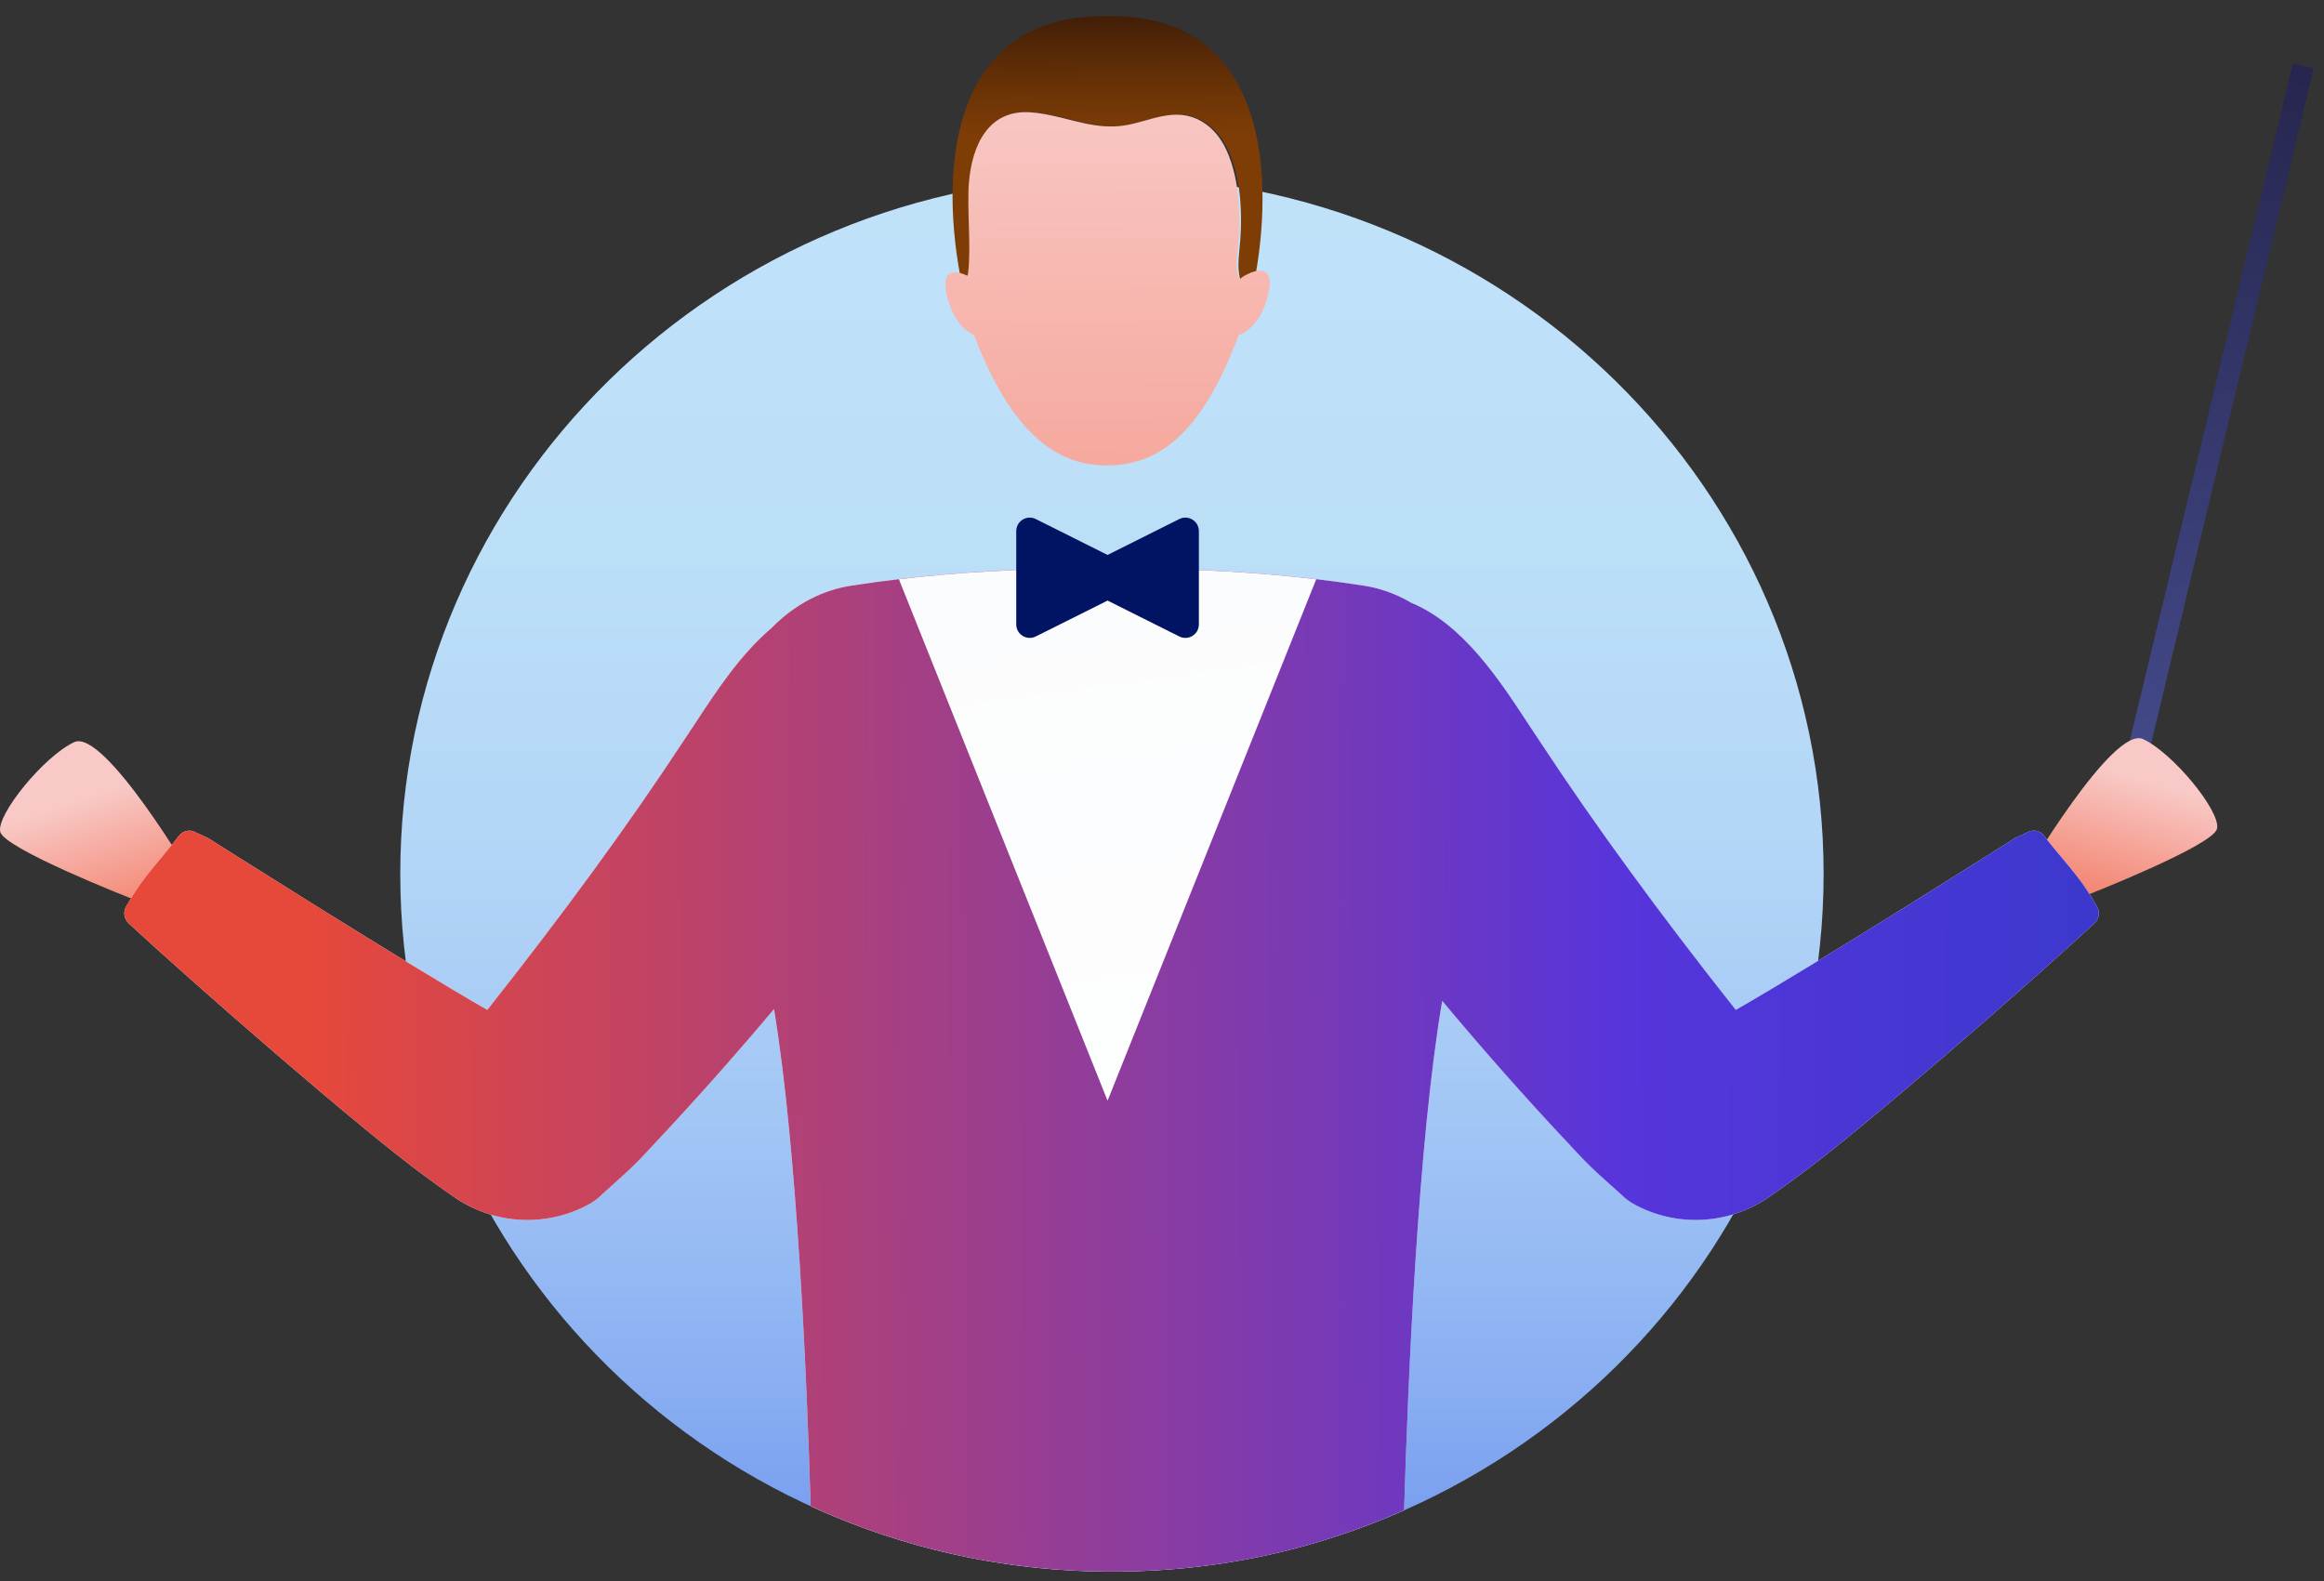 <svg width="144" height="98" viewBox="0 0 144 98" fill="none" xmlns="http://www.w3.org/2000/svg">
<rect x="0" y="0" width="144" height="98" fill="#333333" stroke="none"/>
<path d="M142.075 3.923L131.347 48.472L132.634 48.782L143.362 4.233L142.075 3.923Z" fill="url(#paint0_linear_2188_168)"/>
<path d="M125.471 54.216C125.471 54.216 130.927 44.946 132.788 45.803C134.648 46.661 137.631 50.316 137.37 51.365C137.108 52.415 129.311 55.471 129.311 55.471L125.471 54.219V54.216Z" fill="url(#paint1_linear_2188_168)"/>
<path d="M11.915 54.404C11.915 54.404 6.459 45.134 4.598 45.992C2.738 46.849 -0.245 50.504 0.016 51.554C0.278 52.603 8.075 55.659 8.075 55.659L11.915 54.408V54.404Z" fill="url(#paint2_linear_2188_168)"/>
<path d="M68.898 97.399C93.252 97.399 112.995 78.04 112.995 54.16C112.995 30.279 93.252 10.92 68.898 10.92C44.544 10.92 24.801 30.279 24.801 54.16C24.801 78.04 44.544 97.399 68.898 97.399Z" fill="url(#paint3_linear_2188_168)"/>
<path d="M129.927 56.162L129.533 55.51C129.007 54.646 128.364 53.881 127.742 53.14C127.361 52.686 127 52.256 126.666 51.802C126.421 51.474 125.98 51.378 125.626 51.577L125.557 51.617C125.385 51.69 125.163 51.792 124.871 51.928C124.871 51.928 112.535 59.748 107.552 62.586C102.715 56.467 98.832 51.143 95.401 45.929C95.147 45.551 94.888 45.157 94.62 44.75C92.895 42.121 90.641 38.684 87.469 37.367C86.303 36.678 85.234 36.407 84.479 36.291C80.367 35.655 75.454 35.218 69.597 35.251C69.385 35.251 69.18 35.258 68.971 35.261C68.855 35.261 68.736 35.261 68.62 35.261C68.504 35.261 68.388 35.261 68.269 35.261C68.061 35.258 67.855 35.251 67.643 35.251C61.79 35.215 56.873 35.655 52.761 36.291C51.586 36.473 49.666 37.022 47.785 38.936C45.865 40.572 44.361 42.866 43.127 44.75C42.858 45.157 42.6 45.551 42.345 45.929C38.915 51.143 35.032 56.467 30.194 62.586C25.212 59.748 12.875 51.928 12.875 51.928C12.581 51.792 12.362 51.69 12.19 51.62L12.12 51.577C11.766 51.382 11.326 51.478 11.081 51.802C10.743 52.252 10.386 52.683 10.005 53.14C9.386 53.881 8.743 54.646 8.217 55.51L7.823 56.162C7.727 56.318 7.691 56.497 7.704 56.669C7.72 56.874 7.81 57.07 7.969 57.215L8.028 57.272C11.995 60.953 22.457 70.085 26.364 72.912C26.771 73.217 27.347 73.634 28.079 74.144C30.572 75.888 33.78 76.087 36.452 74.653C36.803 74.465 37.088 74.243 37.323 73.998C37.329 73.991 37.339 73.985 37.346 73.978C38.607 72.839 39.117 72.445 40.471 70.962C43.031 68.24 45.54 65.413 47.96 62.536C49.391 71.207 49.993 85.301 50.232 93.4C50.232 93.38 50.232 93.363 50.232 93.343C55.9 95.942 62.22 97.396 68.892 97.396C75.563 97.396 81.476 96.035 87.002 93.592C87.244 85.41 87.863 70.843 89.362 62.026C91.912 65.079 94.564 68.082 97.275 70.962C98.63 72.445 99.139 72.843 100.401 73.978C100.408 73.985 100.417 73.991 100.424 73.998C100.659 74.246 100.944 74.465 101.295 74.653C103.967 76.084 107.175 75.888 109.668 74.144C110.396 73.634 110.976 73.217 111.383 72.912C115.286 70.085 125.752 60.953 129.718 57.272L129.778 57.215C129.937 57.07 130.026 56.871 130.043 56.669C130.056 56.497 130.02 56.318 129.924 56.162H129.927Z" fill="white"/>
<path opacity="0.9" d="M129.927 56.162L129.533 55.51C129.007 54.646 128.364 53.881 127.742 53.14C127.361 52.686 127 52.256 126.666 51.802C126.421 51.474 125.98 51.378 125.626 51.577L125.557 51.617C125.385 51.69 125.163 51.792 124.871 51.928C124.871 51.928 112.535 59.748 107.552 62.586C102.715 56.467 98.832 51.143 95.401 45.929C95.147 45.551 94.888 45.157 94.62 44.75C92.895 42.121 90.641 38.684 87.469 37.367C86.303 36.678 85.234 36.407 84.479 36.291C80.367 35.655 75.454 35.218 69.597 35.251C69.385 35.251 69.18 35.258 68.971 35.261C68.855 35.261 68.736 35.261 68.62 35.261C68.504 35.261 68.388 35.261 68.269 35.261C68.061 35.258 67.855 35.251 67.643 35.251C61.79 35.215 56.873 35.655 52.761 36.291C51.586 36.473 49.666 37.022 47.785 38.936C45.865 40.572 44.361 42.866 43.127 44.75C42.858 45.157 42.6 45.551 42.345 45.929C38.915 51.143 35.032 56.467 30.194 62.586C25.212 59.748 12.875 51.928 12.875 51.928C12.581 51.792 12.362 51.69 12.19 51.62L12.12 51.577C11.766 51.382 11.326 51.478 11.081 51.802C10.743 52.252 10.386 52.683 10.005 53.14C9.386 53.881 8.743 54.646 8.217 55.51L7.823 56.162C7.727 56.318 7.691 56.497 7.704 56.669C7.72 56.874 7.81 57.07 7.969 57.215L8.028 57.272C11.995 60.953 22.457 70.085 26.364 72.912C26.771 73.217 27.347 73.634 28.079 74.144C30.572 75.888 33.78 76.087 36.452 74.653C36.803 74.465 37.088 74.243 37.323 73.998C37.329 73.991 37.339 73.985 37.346 73.978C38.607 72.839 39.117 72.445 40.471 70.962C43.031 68.24 45.54 65.413 47.96 62.536C49.391 71.207 49.993 85.301 50.232 93.4C50.232 93.38 50.232 93.363 50.232 93.343C55.9 95.942 62.22 97.396 68.892 97.396C75.563 97.396 81.476 96.035 87.002 93.592C87.244 85.41 87.863 70.843 89.362 62.026C91.912 65.079 94.564 68.082 97.275 70.962C98.63 72.445 99.139 72.843 100.401 73.978C100.408 73.985 100.417 73.991 100.424 73.998C100.659 74.246 100.944 74.465 101.295 74.653C103.967 76.084 107.175 75.888 109.668 74.144C110.396 73.634 110.976 73.217 111.383 72.912C115.286 70.085 125.752 60.953 129.718 57.272L129.778 57.215C129.937 57.07 130.026 56.871 130.043 56.669C130.056 56.497 130.02 56.318 129.924 56.162H129.927Z" fill="url(#paint4_linear_2188_168)"/>
<path d="M68.561 0.997C78.675 0.782 78.993 11.149 77.675 17.684C76.639 18.21 76.695 16.403 76.778 15.681C77.003 13.628 76.97 11.241 76.129 9.354C75.791 8.596 75.275 7.927 74.573 7.52C72.908 6.553 71.362 7.526 69.779 7.768C68.031 8.036 66.501 7.361 64.862 7.066C64.554 7.01 64.24 6.97 63.922 6.95C61.373 6.798 60.35 8.947 60.148 11.281C60.009 12.9 60.303 15.304 60.088 16.952C60.048 17.26 59.846 17.492 59.598 17.591C58.251 11.066 58.545 0.901 68.561 0.997Z" fill="url(#paint5_linear_2188_168)"/>
<path d="M77.725 16.823C77.345 16.932 76.997 17.158 76.997 17.158L76.828 17.293C76.543 16.863 76.616 16.171 76.669 15.688C76.894 13.635 76.861 11.248 76.02 9.361C75.683 8.602 75.166 7.934 74.464 7.526C72.799 6.56 71.253 7.533 69.67 7.775C67.922 8.043 66.392 7.367 64.753 7.073C64.445 7.016 64.131 6.977 63.813 6.957C61.264 6.805 60.241 8.953 60.039 11.287C59.9 12.906 60.194 15.31 59.979 16.959C59.973 17.005 59.956 17.045 59.943 17.088C59.347 16.807 58.148 16.456 58.734 18.548C59.102 19.863 59.767 20.485 60.363 20.783C60.443 21.005 60.522 21.22 60.602 21.412C62.668 26.435 65.191 28.865 68.614 28.845C72.163 28.825 74.53 26.365 76.54 21.323C76.61 21.154 76.676 20.968 76.745 20.776C77.378 20.512 78.142 19.896 78.533 18.439C78.977 16.777 78.318 16.661 77.732 16.826" fill="url(#paint6_linear_2188_168)"/>
<path d="M68.627 68.214L81.556 35.897C78.09 35.487 74.13 35.228 69.604 35.255C69.392 35.255 69.187 35.261 68.978 35.265C68.862 35.265 68.746 35.265 68.627 35.265C68.511 35.265 68.395 35.265 68.276 35.265C68.068 35.261 67.862 35.255 67.65 35.255C63.124 35.228 59.161 35.483 55.698 35.897L68.627 68.214Z" fill="url(#paint7_linear_2188_168)"/>
<path d="M68.627 34.391L64.18 32.166C63.624 31.887 62.969 32.291 62.969 32.914V38.695C62.969 39.317 63.624 39.721 64.18 39.443L68.627 37.218L73.073 39.443C73.63 39.721 74.285 39.317 74.285 38.695V32.914C74.285 32.291 73.63 31.887 73.073 32.166L68.627 34.391Z" fill="#001464"/>
<defs>
<linearGradient id="paint0_linear_2188_168" x1="131.991" y1="48.624" x2="142.718" y2="4.079" gradientUnits="userSpaceOnUse">
<stop stop-color="#444B8B"/>
<stop offset="0.99" stop-color="#26264F"/>
</linearGradient>
<linearGradient id="paint1_linear_2188_168" x1="132.744" y1="48.337" x2="129.865" y2="58.032" gradientUnits="userSpaceOnUse">
<stop stop-color="#F8C9C6"/>
<stop offset="1" stop-color="#F26F56"/>
</linearGradient>
<linearGradient id="paint2_linear_2188_168" x1="4.839" y1="49.59" x2="8" y2="59.2" gradientUnits="userSpaceOnUse">
<stop stop-color="#F8C9C6"/>
<stop offset="1" stop-color="#F26F56"/>
</linearGradient>
<linearGradient id="paint3_linear_2188_168" x1="69" y1="97" x2="69" y2="11" gradientUnits="userSpaceOnUse">
<stop stop-color="#7399EF"/>
<stop offset="0.14" stop-color="#8BB0F2"/>
<stop offset="0.32" stop-color="#A2C6F5"/>
<stop offset="0.51" stop-color="#B3D5F7"/>
<stop offset="0.73" stop-color="#BCDFF8"/>
<stop offset="1" stop-color="#C0E2F9"/>
</linearGradient>
<linearGradient id="paint4_linear_2188_168" x1="-45.364" y1="66.272" x2="158.005" y2="65.348" gradientUnits="userSpaceOnUse">
<stop offset="0.318" stop-color="#E43425"/>
<stop offset="0.719" stop-color="#441FD8"/>
<stop offset="1" stop-color="#0A26B8"/>
</linearGradient>
<linearGradient id="paint5_linear_2188_168" x1="68.547" y1="-1.764" x2="68.611" y2="9.648" gradientUnits="userSpaceOnUse">
<stop stop-color="#331809"/>
<stop offset="0.1" stop-color="#331809"/>
<stop offset="0.19" stop-color="#3D1C08"/>
<stop offset="0.66" stop-color="#6C3406"/>
<stop offset="0.9" stop-color="#7F3D06"/>
<stop offset="1" stop-color="#7F3D06"/>
</linearGradient>
<linearGradient id="paint6_linear_2188_168" x1="68.531" y1="4.662" x2="69.021" y2="72.124" gradientUnits="userSpaceOnUse">
<stop stop-color="#F8C9C6"/>
<stop offset="1" stop-color="#F26F56"/>
</linearGradient>
<linearGradient id="paint7_linear_2188_168" x1="75.689" y1="86.619" x2="54.566" y2="-65.077" gradientUnits="userSpaceOnUse">
<stop stop-color="white"/>
<stop offset="0.35" stop-color="#FBFCFD"/>
<stop offset="0.63" stop-color="#F2F3F8"/>
<stop offset="0.88" stop-color="#E1E4EF"/>
<stop offset="1" stop-color="#D7DBEA"/>
</linearGradient>
</defs>
</svg>
